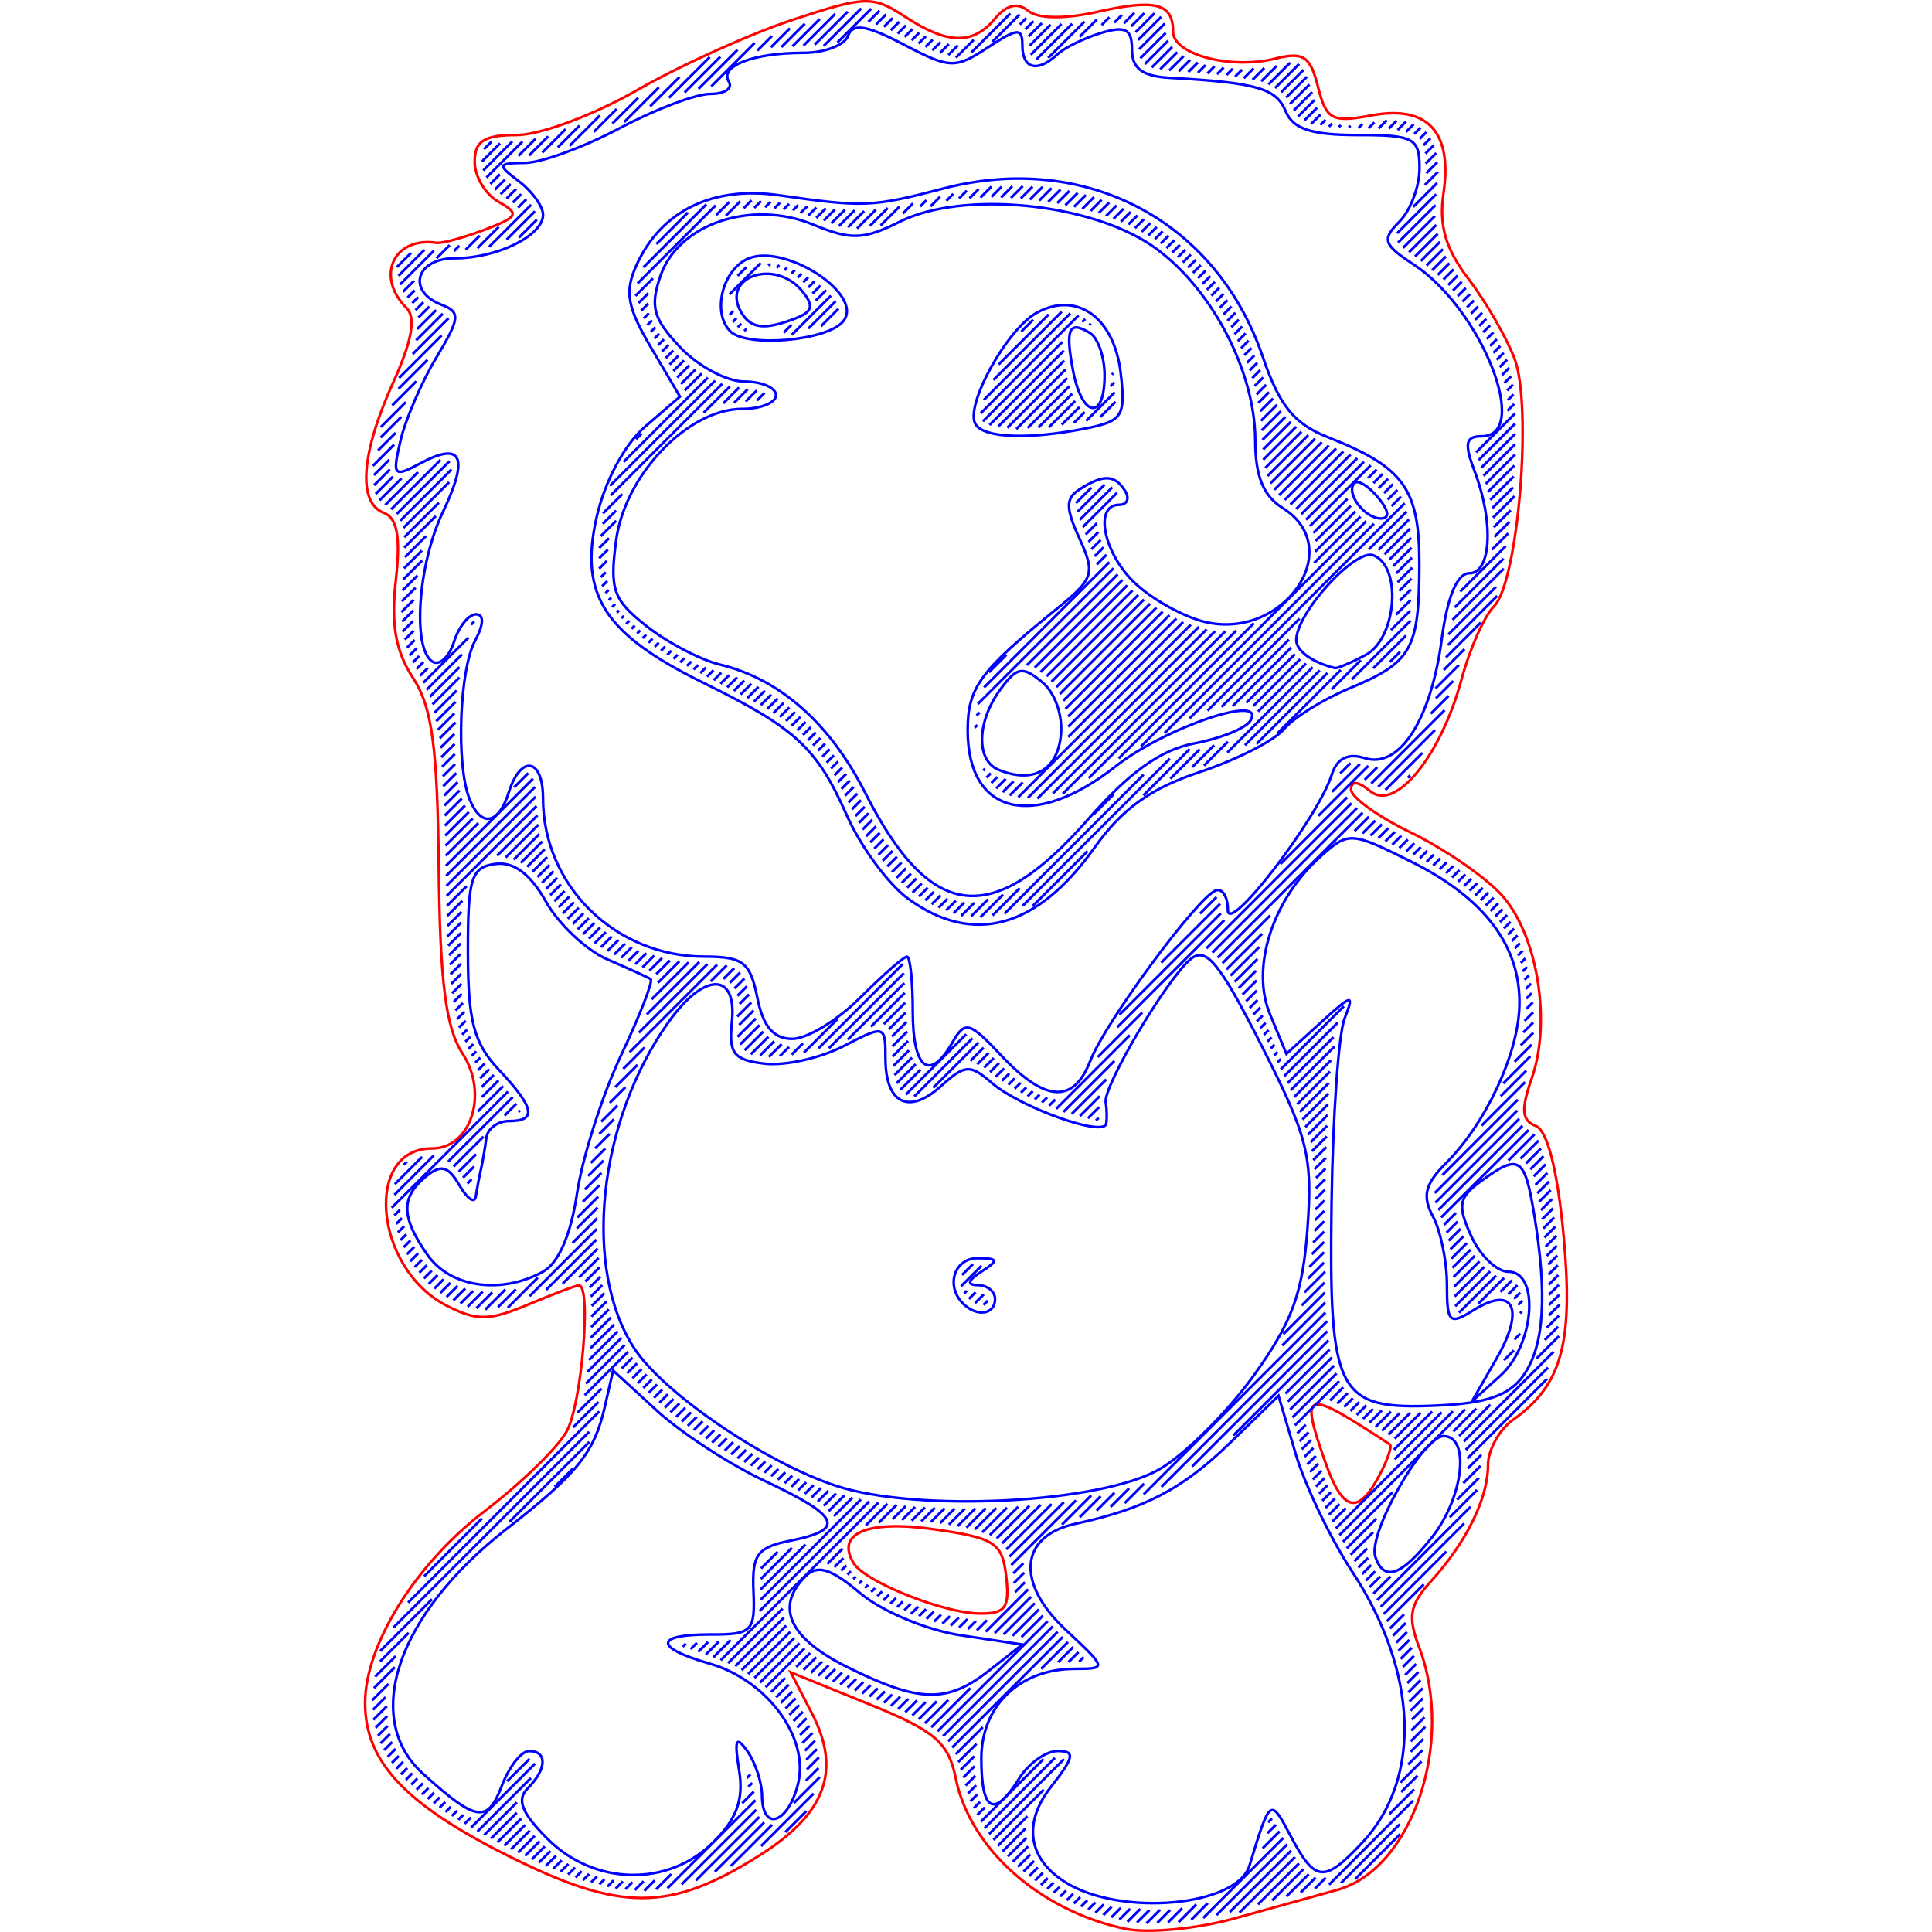 <?xml version="1.0" encoding="UTF-8" standalone="no"?>
<!-- Created with Inkscape (http://www.inkscape.org/) -->

<svg
   xmlns:dc="http://purl.org/dc/elements/1.1/"
   xmlns:cc="http://creativecommons.org/ns#"
   xmlns:rdf="http://www.w3.org/1999/02/22-rdf-syntax-ns#"
   xmlns:svg="http://www.w3.org/2000/svg"
   xmlns="http://www.w3.org/2000/svg"
   xmlns:sodipodi="http://sodipodi.sourceforge.net/DTD/sodipodi-0.dtd"
   xmlns:inkscape="http://www.inkscape.org/namespaces/inkscape"
   width="75mm"
   height="75mm"
   viewBox="0 0 75 75"
   version="1.1"
   id="svg1586"
   inkscape:version="0.92.2 2405546, 2018-03-11"
   sodipodi:docname="75.svg">
  <sodipodi:namedview
     id="base"
     pagecolor="#ffffff"
     bordercolor="#666666"
     borderopacity="1.0"
     inkscape:pageopacity="0.0"
     inkscape:pageshadow="2"
     inkscape:zoom="3.3031093"
     inkscape:cx="121.03123"
     inkscape:cy="68.979071"
     inkscape:document-units="mm"
     inkscape:current-layer="layer1"
     showgrid="false"
     inkscape:window-width="1366"
     inkscape:window-height="703"
     inkscape:window-x="0"
     inkscape:window-y="0"
     inkscape:window-maximized="1" />
  <defs
     id="defs1580" />
  <g
     inkscape:label="Layer 1"
     inkscape:groupmode="layer"
     id="layer1"
     transform="translate(0,-222)">
    <g
       id="g1889">
      <path
         id="path1865"
         d="m 53.501,241.317 c -0.37,-0.446 -0.782,-0.701 -0.916,-0.567 -0.369,0.369 0.38,1.377 1.023,1.377 0.353,0 0.312,-0.305 -0.107,-0.81 z"
         style="fill:none;stroke:#0000ff;stroke-width:0.1;stroke-miterlimit:4;stroke-dasharray:none" />
      <path
         id="path1863"
         d="m 53.015,247.425 c 1.204,-0.644 1.42,-3.439 0.299,-3.869 -0.706,-0.271 -2.992,2.242 -2.992,3.29 0,0.42 0.616,0.867 1.497,1.087 0.092,0.023 0.631,-0.206 1.196,-0.508 z"
         style="fill:none;stroke:#0000ff;stroke-width:0.1;stroke-miterlimit:4;stroke-dasharray:none" />
      <path
         id="path1861"
         d="m 41.179,250.583 c 0.092,-0.792 -0.212,-1.679 -0.722,-2.102 -0.761,-0.632 -0.983,-0.594 -1.622,0.28 -0.919,1.257 -0.956,2.758 -0.075,3.121 1.324,0.547 2.263,0.043 2.419,-1.299 z"
         style="fill:none;stroke:#0000ff;stroke-width:0.1;stroke-miterlimit:4;stroke-dasharray:none" />
      <path
         id="path1859"
         d="m 30.889,234.356 c 0.661,-0.254 0.717,-0.494 0.244,-1.063 -1.078,-1.299 -3.195,-0.522 -2.341,0.86 0.379,0.614 0.897,0.664 2.097,0.204 z"
         style="fill:none;stroke:#0000ff;stroke-width:0.1;stroke-miterlimit:4;stroke-dasharray:none" />
      <path
         id="path1857"
         d="m 28.349,234.861 c -0.687,-0.687 -0.343,-2.272 0.602,-2.778 1.383,-0.74 4.656,1.337 3.777,2.397 -0.624,0.751 -3.738,1.023 -4.379,0.382 z"
         style="fill:none;stroke:#0000ff;stroke-width:0.1;stroke-miterlimit:4;stroke-dasharray:none" />
      <path
         id="path1855"
         d="m 42.88,236.576 c 0,-0.714 -0.255,-1.455 -0.567,-1.648 -0.82,-0.507 -0.97,-0.166 -0.653,1.484 0.348,1.811 1.22,1.928 1.22,0.164 z"
         style="fill:none;stroke:#0000ff;stroke-width:0.1;stroke-miterlimit:4;stroke-dasharray:none" />
      <path
         id="path1853"
         d="m 37.87,238.47 c -0.434,-0.703 1.227,-3.715 2.393,-4.339 1.561,-0.836 2.992,0.204 3.243,2.357 0.194,1.663 0.072,1.858 -1.336,2.14 -2.227,0.445 -3.967,0.382 -4.3,-0.157 z"
         style="fill:none;stroke:#0000ff;stroke-width:0.1;stroke-miterlimit:4;stroke-dasharray:none" />
      <path
         id="path1851"
         d="m 42.24,253.804 c 1.614,-1.838 2.823,-2.701 4.126,-2.946 1.013,-0.19 1.989,-0.583 2.169,-0.874 0.674,-1.09 -3.305,0.252 -5.224,1.763 -3.182,2.504 -5.746,1.882 -5.746,-1.393 0,-1.659 0.468,-2.299 3.436,-4.701 1.46,-1.181 1.526,-1.383 0.903,-2.751 -0.547,-1.2 -0.543,-1.559 0.019,-1.915 0.919,-0.583 1.359,-0.564 1.755,0.077 0.181,0.292 0.075,0.532 -0.234,0.532 -0.995,0 -0.601,1.906 0.633,3.058 0.658,0.614 1.856,1.28 2.662,1.48 3.08,0.765 5.573,-2.841 3.053,-4.415 -0.75,-0.468 -1.063,-1.24 -1.063,-2.618 0,-2.73 -1.76,-6.04 -4.029,-7.576 -2.459,-1.665 -7.349,-2.127 -9.764,-0.922 -1.415,0.706 -1.901,0.723 -3.366,0.117 -2.38,-0.984 -5.218,-0.043 -5.921,1.963 -0.425,1.212 -0.301,1.677 0.746,2.791 0.691,0.735 1.812,1.337 2.492,1.337 0.68,0 1.236,0.239 1.236,0.532 0,0.292 -0.594,0.532 -1.321,0.532 -2.093,0 -4.544,2.558 -4.884,5.099 -0.257,1.917 -0.117,2.312 1.182,3.334 0.811,0.638 2.093,1.309 2.85,1.491 2.323,0.56 4.268,2.277 5.633,4.971 2.539,5.011 4.916,5.295 8.658,1.035 z"
         style="fill:none;stroke:#0000ff;stroke-width:0.1;stroke-miterlimit:4;stroke-dasharray:none" />
      <path
         id="path1849"
         d="m 35.249,256.885 c -0.765,-0.557 -1.834,-2.013 -2.376,-3.234 -1.165,-2.628 -1.974,-3.376 -5.569,-5.145 -3.841,-1.89 -4.821,-3.404 -4.148,-6.408 0.313,-1.396 1.084,-2.842 1.885,-3.533 l 1.355,-1.169 -1.132,-1.919 c -0.92,-1.56 -1.024,-2.157 -0.554,-3.189 0.959,-2.104 2.954,-3.079 5.537,-2.707 3.281,0.473 3.604,0.46 6.375,-0.263 5.51,-1.438 10.594,1.24 12.397,6.53 0.65,1.907 1.215,2.606 2.532,3.126 2.964,1.172 3.557,2.001 3.548,4.963 -0.01,3.277 -0.291,3.773 -2.711,4.784 -1.036,0.433 -2.183,1.147 -2.547,1.586 -0.365,0.439 -1.839,1.189 -3.275,1.667 -1.909,0.634 -3.007,1.424 -4.079,2.934 -2.225,3.134 -4.716,3.814 -7.237,1.978 z"
         style="fill:none;stroke:#0000ff;stroke-width:0.1;stroke-miterlimit:4;stroke-dasharray:none" />
      <path
         id="path1847"
         d="m 42.332,263.17 c 0.553,-1.455 4.144,-6.33 4.862,-6.6 0.259,-0.098 0.471,0.244 0.471,0.758 0,0.994 3.49,-3.551 4.034,-5.255 0.203,-0.636 0.629,-0.85 1.28,-0.643 1.345,0.427 2.573,-1.475 2.991,-4.632 0.217,-1.637 0.598,-2.544 1.066,-2.544 0.854,0 0.96,-1.982 0.21,-3.953 -0.411,-1.082 -0.356,-1.364 0.266,-1.364 1.953,0 0.002,-4.943 -2.632,-6.668 -1.181,-0.774 -1.247,-0.972 -0.557,-1.662 0.431,-0.431 0.783,-1.364 0.783,-2.075 0,-1.177 -0.213,-1.291 -2.409,-1.291 -1.795,0 -2.507,-0.237 -2.791,-0.93 -0.362,-0.883 -1.126,-1.102 -4.502,-1.291 -1.053,-0.059 -1.462,-0.364 -1.462,-1.093 0,-0.801 -0.248,-0.935 -1.196,-0.649 -0.658,0.199 -1.423,0.574 -1.701,0.833 -0.764,0.714 -1.356,0.567 -1.356,-0.338 0,-0.706 -0.173,-0.696 -1.348,0.073 -1.266,0.83 -1.464,0.822 -3.265,-0.121 -1.435,-0.751 -1.976,-0.837 -2.152,-0.339 -0.129,0.365 -0.913,0.665 -1.742,0.665 -1.94,0 -3.263,0.513 -2.889,1.119 0.162,0.262 -0.163,0.476 -0.721,0.476 -0.558,0 -2.14,0.598 -3.515,1.329 -1.375,0.731 -3.025,1.337 -3.668,1.346 -1.084,0.016 -1.101,0.068 -0.238,0.723 0.512,0.388 0.93,0.97 0.93,1.293 0,0.81 -1.779,1.688 -3.42,1.688 -1.515,0 -1.886,1.281 -0.523,1.804 0.746,0.286 0.724,0.517 -0.198,2.05 -0.571,0.95 -1.196,2.398 -1.39,3.218 -0.327,1.388 -0.274,1.449 0.775,0.887 1.611,-0.862 1.89,-0.25 0.864,1.901 -0.968,2.029 -1.193,5.309 -0.399,5.8 0.271,0.168 0.646,-0.177 0.833,-0.766 0.187,-0.589 0.571,-1.071 0.854,-1.071 0.319,0 0.306,0.39 -0.036,1.028 -0.603,1.127 -0.739,4.773 -0.228,6.105 0.443,1.154 1.133,1.055 1.538,-0.222 0.47,-1.48 1.329,-1.331 1.329,0.231 0,3.392 2.801,6.142 6.26,6.146 1.509,0.002 1.784,0.215 2.06,1.597 0.224,1.118 0.629,1.595 1.357,1.595 0.571,0 1.755,-0.718 2.632,-1.595 0.877,-0.877 1.696,-1.595 1.82,-1.595 0.124,0 0.225,0.957 0.225,2.127 0,2.244 0.653,2.75 1.544,1.196 0.488,-0.85 0.653,-0.804 1.909,0.532 1.695,1.803 2.802,1.859 3.441,0.176 z"
         style="fill:none;stroke:#0000ff;stroke-width:0.1;stroke-miterlimit:4;stroke-dasharray:none" />
      <path
         id="path1845"
         d="m 21.057,271.381 c 0.62,-0.332 1.101,-1.425 1.344,-3.057 0.208,-1.397 0.979,-3.811 1.712,-5.365 0.733,-1.554 1.249,-2.881 1.146,-2.949 -0.103,-0.068 -0.857,-0.412 -1.674,-0.763 -0.818,-0.352 -1.894,-1.362 -2.392,-2.246 -0.609,-1.081 -1.254,-1.56 -1.969,-1.462 -0.933,0.127 -1.063,0.546 -1.06,3.429 0.003,2.668 0.227,3.522 1.196,4.553 1.395,1.485 1.496,1.998 0.395,1.998 -0.439,0 -0.834,0.299 -0.878,0.665 -0.045,0.365 -0.137,0.904 -0.204,1.196 -0.068,0.292 -0.158,0.771 -0.201,1.063 -0.043,0.292 -0.329,0.1 -0.636,-0.428 -0.441,-0.758 -0.717,-0.828 -1.313,-0.334 -0.971,0.806 -0.953,1.571 0.073,3.036 0.879,1.255 2.818,1.544 4.461,0.665 z"
         style="fill:none;stroke:#0000ff;stroke-width:0.1;stroke-miterlimit:4;stroke-dasharray:none" />
      <path
         id="path1843"
         d="m 59.146,275.384 c 0.802,-1.145 0.928,-3.105 0.404,-6.276 -0.364,-2.202 -0.583,-2.335 -2.061,-1.254 -0.868,0.635 -0.921,0.936 -0.379,2.127 0.348,0.763 0.996,1.387 1.441,1.387 1.23,0 1.018,2.836 -0.301,4.03 l -1.11,1.005 0.967,-1.685 c 1.096,-1.909 0.652,-2.83 -0.898,-1.862 -0.946,0.591 -1.039,0.503 -1.039,-0.985 0,-0.899 -0.245,-2.092 -0.544,-2.65 -0.422,-0.789 -0.31,-1.25 0.503,-2.063 1.547,-1.547 2.802,-4.23 2.854,-6.101 0.064,-2.302 -1.334,-4.176 -4.174,-5.594 -2.366,-1.182 -2.452,-1.187 -3.53,-0.228 -1.874,1.669 -2.731,4.319 -1.983,6.126 l 0.642,1.549 1.34,-1.219 c 1.227,-1.116 1.304,-1.129 0.919,-0.156 -0.232,0.585 -0.46,3.814 -0.506,7.177 -0.103,7.433 0.203,8.022 4.079,7.853 1.943,-0.085 2.826,-0.393 3.376,-1.178 z"
         style="fill:none;stroke:#0000ff;stroke-width:0.1;stroke-miterlimit:4;stroke-dasharray:none" />
      <path
         id="path1841"
         d="m 53.536,279.296 c 0.326,-0.61 0.514,-1.161 0.417,-1.224 -3.339,-2.189 -3.495,-2.148 -2.516,0.659 0.68,1.951 1.272,2.111 2.099,0.565 z"
         style="fill:none;stroke:#ff0000;stroke-width:0.1;stroke-miterlimit:4;stroke-dasharray:none" />
      <path
         id="path1839"
         d="m 37.387,272.607 c -0.693,-0.693 -0.34,-1.772 0.576,-1.764 0.795,0.007 0.814,0.083 0.133,0.523 -0.532,0.344 -0.576,0.518 -0.133,0.523 0.365,0.005 0.665,0.247 0.665,0.54 0,0.605 -0.711,0.707 -1.24,0.177 z"
         style="fill:none;stroke:#0000ff;stroke-width:0.1;stroke-miterlimit:4;stroke-dasharray:none" />
      <path
         id="path1837"
         d="m 45.026,279.027 c 0.984,-0.575 2.625,-2.209 3.647,-3.632 1.495,-2.081 1.902,-3.198 2.084,-5.716 0.203,-2.803 0.017,-3.542 -1.786,-7.094 -1.641,-3.233 -2.149,-3.851 -2.754,-3.35 -0.927,0.77 -3.403,4.951 -3.293,5.563 0.045,0.25 0.053,0.621 0.018,0.825 -0.09,0.529 -3.342,-0.635 -4.449,-1.592 -0.834,-0.722 -1.036,-0.709 -1.96,0.127 -1.255,1.136 -2.16,0.684 -2.16,-1.078 0,-1.292 -0.024,-1.299 -1.63,-0.468 -0.897,0.464 -2.272,0.769 -3.057,0.678 -1.207,-0.139 -1.403,-0.389 -1.274,-1.627 0.203,-1.941 -1.073,-1.935 -2.458,0.011 -2.753,3.867 -3.35,9.589 -1.323,12.683 1.14,1.74 5.093,4.429 7.826,5.323 3.189,1.044 10.294,0.674 12.568,-0.654 z"
         style="fill:none;stroke:#0000ff;stroke-width:0.1;stroke-miterlimit:4;stroke-dasharray:none" />
      <path
         id="path1835"
         d="m 55.6,281.662 c 1.215,-1.545 1.48,-3.918 0.437,-3.911 -0.803,0.006 -2.944,3.79 -2.647,4.68 0.33,0.99 1.014,0.752 2.21,-0.768 z"
         style="fill:none;stroke:#0000ff;stroke-width:0.1;stroke-miterlimit:4;stroke-dasharray:none" />
      <path
         id="path1833"
         d="m 39.061,283.199 c -0.151,-1.311 -0.435,-1.496 -2.812,-1.834 -2.59,-0.368 -3.826,0.16 -3.105,1.325 0.442,0.715 3.453,1.922 4.854,1.946 1.033,0.018 1.204,-0.214 1.063,-1.437 z"
         style="fill:none;stroke:#ff0000;stroke-width:0.1;stroke-miterlimit:4;stroke-dasharray:none" />
      <path
         id="path1831"
         d="m 38.406,286.844 1.276,-1.004 -2.385,-0.358 c -1.312,-0.197 -3.067,-0.931 -3.899,-1.632 -1.146,-0.964 -1.663,-1.125 -2.129,-0.659 -1.195,1.195 -0.63,2.41 1.644,3.536 2.786,1.379 3.859,1.402 5.494,0.116 z"
         style="fill:none;stroke:#0000ff;stroke-width:0.1;stroke-miterlimit:4;stroke-dasharray:none" />
      <path
         id="path1829"
         d="m 27.695,293.512 c 0.914,-0.914 1.18,-1.659 0.997,-2.791 -0.193,-1.196 -0.122,-1.364 0.316,-0.747 0.311,0.439 0.569,1.216 0.573,1.728 0.012,1.423 1.007,1.106 1.396,-0.445 0.451,-1.798 -1.191,-4.034 -3.436,-4.678 -2.163,-0.62 -2.138,-1.135 0.054,-1.129 1.6,0.005 1.722,-0.119 1.655,-1.668 -0.062,-1.443 0.139,-1.716 1.462,-1.98 2.124,-0.425 1.898,-0.94 -1.013,-2.307 -1.377,-0.647 -3.267,-1.877 -4.201,-2.734 l -1.698,-1.558 -0.321,1.405 c -0.407,1.782 -1.064,2.598 -3.828,4.756 -4.244,3.313 -5.612,7.349 -3.22,9.502 2.059,1.854 2.493,1.921 3.045,0.47 0.285,-0.749 0.763,-1.361 1.062,-1.361 0.718,0 0.693,0.702 -0.052,1.447 -0.441,0.441 -0.24,0.954 0.773,1.967 1.814,1.814 4.689,1.869 6.435,0.123 z"
         style="fill:none;stroke:#0000ff;stroke-width:0.1;stroke-miterlimit:4;stroke-dasharray:none" />
      <path
         id="path1827"
         d="m 48.504,294.426 c 0.812,-2.655 0.806,-2.651 1.61,-1.129 0.941,1.778 1.292,1.808 2.765,0.24 2.328,-2.478 2.175,-6.626 -0.389,-10.531 -0.844,-1.285 -1.832,-3.345 -2.196,-4.579 l -0.662,-2.243 -1.87,1.817 c -1.854,1.801 -3.316,2.567 -6.015,3.152 -2.164,0.469 -2.331,2.29 -0.377,4.116 1.603,1.497 1.607,1.515 0.355,1.515 -2.14,0 -3.63,1.43 -3.63,3.486 0,2.069 0.497,2.328 1.471,0.767 0.365,-0.585 1.038,-1.063 1.495,-1.063 0.688,0 0.644,0.239 -0.259,1.386 -1.11,1.412 -0.895,2.814 0.571,3.72 2.16,1.335 6.647,0.923 7.13,-0.654 z"
         style="fill:none;stroke:#0000ff;stroke-width:0.1;stroke-miterlimit:4;stroke-dasharray:none" />
      <path
         id="path1520"
         d="m 43.677,296.876 c -3.311,-0.701 -6.014,-3.099 -6.572,-5.831 -0.289,-1.412 -0.789,-1.84 -3.374,-2.891 l -3.035,-1.234 0.819,1.584 c 1.155,2.233 0.545,3.897 -2.024,5.519 -3.498,2.208 -5.405,2.209 -9.799,0.004 -3.981,-1.999 -5.519,-3.647 -5.519,-5.916 0,-2.258 1.964,-5.407 4.649,-7.455 1.39,-1.06 2.818,-2.448 3.173,-3.083 0.583,-1.044 0.974,-5.674 0.479,-5.674 -0.113,0 -1.005,0.337 -1.983,0.748 -1.505,0.633 -1.993,0.637 -3.176,0.025 -2.786,-1.441 -3.203,-6.089 -0.547,-6.089 1.524,0 2.205,-2.132 1.181,-3.698 -0.642,-0.982 -0.869,-2.771 -0.917,-7.223 -0.05,-4.673 -0.26,-6.218 -0.998,-7.344 -0.674,-1.029 -0.861,-2.081 -0.669,-3.778 0.191,-1.692 0.061,-2.43 -0.464,-2.631 -1.024,-0.393 -0.887,-2.304 0.361,-5.056 0.73,-1.61 0.894,-2.523 0.52,-2.897 -1.22,-1.22 -0.504,-2.778 1.163,-2.53 0.209,0.031 1.046,-0.196 1.861,-0.506 1.312,-0.499 1.374,-0.622 0.55,-1.084 -0.512,-0.286 -0.93,-0.987 -0.93,-1.558 0,-0.804 0.368,-1.037 1.638,-1.037 0.901,0 2.994,-0.78 4.652,-1.733 1.657,-0.953 4.377,-2.184 6.045,-2.736 2.832,-0.937 3.119,-0.945 4.367,-0.128 1.66,1.088 2.645,1.108 3.505,0.071 0.441,-0.532 0.874,-0.632 1.279,-0.296 0.375,0.311 1.417,0.327 2.691,0.039 2.254,-0.508 2.935,-0.33 2.935,0.769 0,0.889 2.238,1.481 3.964,1.048 1.096,-0.275 1.364,-0.098 1.664,1.099 0.32,1.276 0.54,1.393 2.076,1.105 2.176,-0.408 3.145,0.637 2.796,3.014 -0.185,1.261 0.077,2.165 0.966,3.33 0.671,0.88 1.476,2.272 1.788,3.094 0.707,1.86 0.14,8.687 -0.8,9.627 -0.371,0.371 -0.934,1.637 -1.251,2.812 -0.807,2.997 -2.575,5.167 -3.55,4.357 -0.468,-0.388 -0.743,-0.413 -0.743,-0.067 0,0.302 1.037,1.051 2.304,1.665 1.267,0.613 2.842,1.688 3.499,2.388 1.414,1.505 1.993,4.914 1.215,7.146 -0.429,1.231 -0.395,1.653 0.152,1.863 0.449,0.172 0.842,1.711 1.077,4.224 0.392,4.187 -0.056,5.833 -1.952,7.179 -0.538,0.382 -0.979,1.175 -0.979,1.763 0,1.288 -0.838,2.996 -2.21,4.506 -0.829,0.912 -0.914,1.38 -0.465,2.56 1.404,3.692 -0.265,8.626 -3.189,9.43 -0.722,0.198 -2.509,0.694 -3.971,1.102 -1.462,0.407 -3.376,0.589 -4.253,0.403 z"
         style="fill:none;stroke:#ff0000;stroke-width:0.1;stroke-miterlimit:4;stroke-dasharray:none" />
      <path
         id="path1811"
         style="fill:none;stroke:#0000ff;stroke-width:0.1"
         d="m 19.078,227.501 -0.291,0.291 m -0.077,0.476 0.702,-0.702 m 0.476,-0.077 -1.128,1.128 m 0.124,0.275 1.397,-1.397 m -4.325,4.325 -0.548,0.548 m 4.714,-4.315 0.665,-0.665 m -1.379,1.379 -0.374,0.374 m -3.564,3.564 1.005,-1.005 m 4.805,-4.406 -0.741,0.741 m -1.33,1.33 0.396,-0.396 m -2.764,2.764 -1.309,1.309 m 5.517,-5.118 0.91,-0.91 m -2.132,2.132 -0.394,0.394 m -2.49,2.49 0.514,-0.514 m -1.382,1.382 -0.429,0.429 m 6.007,-5.608 0.843,-0.843 m -2.458,2.458 -0.372,0.372 m -2.043,2.043 0.21,-0.21 m -1.733,1.733 -0.28,0.28 m 6.29,-5.891 1.177,-1.177 m -3.053,3.053 -0.328,0.328 m -1.829,1.829 0.545,-0.545 m -2.385,2.385 -0.234,0.234 m 7.048,-6.649 0.89,-0.89 m -3.509,3.509 -0.324,0.324 m -1.575,1.575 0.829,-0.829 m -2.925,2.925 -0.306,0.306 m 7.644,-7.245 0.997,-0.997 m -4.153,4.153 -1.631,1.631 m -2.744,2.744 0.424,-0.424 m 8.908,-8.509 -1.346,1.346 m -4.564,4.564 1.101,-1.101 m -3.838,3.838 -0.736,0.736 m 9.045,-8.646 1.141,-1.141 m -5.539,5.539 -0.694,0.694 m -3.993,3.993 1.036,-1.036 m 10.362,-9.963 -1.581,1.581 m -9.95,9.95 1.391,-1.391 m 10.551,-10.152 -1.386,1.386 m -11.084,11.084 1.651,-1.651 m 11.487,-11.088 -1.514,1.514 m -11.644,11.644 1.123,-1.123 m 12.703,-12.303 -1.688,1.688 m -12.385,12.385 0.936,-0.936 m 13.806,-13.406 -0.568,0.568 m -14.613,14.613 0.968,-0.968 m 14.909,-14.51 -0.736,0.736 m -15.152,15.152 0.802,-0.802 M 31.244,222.918 30.335,223.826 M 14.675,239.486 15.359,238.803 m 16.465,-16.066 -1.06,1.06 m -16.287,16.287 0.822,-0.822 m 17.125,-16.726 -1.232,1.232 m -16.677,16.677 0.597,-0.597 m 17.798,-17.398 -1.28,1.28 m -17.108,17.108 0.615,-0.615 M 33.432,222.326 31.978,223.78 m -17.396,17.396 0.67,-0.67 m 18.569,-18.17 -1.31,1.31 m -17.775,17.775 0.85,-0.85 m 18.557,-18.158 -0.433,0.433 m -18.757,18.757 1.276,-1.276 m 18.169,-17.77 -0.386,0.386 m -8.532,8.532 1.222,-1.222 m -9.6,9.6 -1.919,1.919 m 19.132,-18.733 0.338,-0.338 m -7.232,7.232 -2.442,2.442 m -9.574,9.574 2.044,-2.044 m 17.46,-17.061 -0.329,0.329 m -9.828,9.828 3.029,-3.029 m -10.254,10.254 -1.987,1.987 m 19.309,-18.91 0.316,-0.316 m -6.853,6.853 -0.508,0.508 m -3.137,3.137 0.678,-0.678 m -7.91,7.91 -1.771,1.771 m 19.455,-19.056 0.305,-0.305 m -6.689,6.689 -0.558,0.558 m -3.387,3.387 0.381,-0.381 m -8.135,8.135 -1.339,1.339 m 19.692,-19.292 0.294,-0.294 m -6.508,6.508 -0.304,0.304 m -3.982,3.982 0.282,-0.282 m -8.253,8.253 -1.227,1.227 m 19.967,-19.568 0.284,-0.284 m -6.397,6.397 -0.265,0.265 m -4.29,4.29 0.2,-0.2 m -8.65,8.65 -0.821,0.821 m 20.207,-19.808 0.283,-0.283 m -6.295,6.295 -0.211,0.211 m -4.574,4.574 0.185,-0.185 m -8.936,8.936 -0.692,0.692 m 20.508,-20.109 0.316,-0.316 m -6.23,6.23 -0.214,0.214 m -4.799,4.799 0.178,-0.178 m -9.059,9.059 -0.734,0.734 m 20.844,-20.445 0.337,-0.337 m -6.2,6.2 -0.21,0.21 m -5.016,5.016 0.185,-0.185 m -9.385,9.385 -0.581,0.581 m 21.187,-20.788 0.374,-0.374 m -6.202,6.202 -0.207,0.207 m -5.231,5.231 0.226,-0.226 m -9.641,9.641 -0.533,0.533 m 21.507,-21.108 0.692,-0.692 m -6.462,6.462 -0.263,0.263 m -2.437,2.437 0.341,-0.341 m -3.023,3.023 -0.26,0.26 m -10.111,10.111 0.475,-0.475 m 23.163,-22.764 -1.512,1.512 m -6.33,6.33 0.311,-0.311 m -2.157,2.157 -1.212,1.212 m -2.478,2.478 0.294,-0.294 m -10.094,10.094 -0.429,0.429 m 22.909,-22.509 1.061,-1.061 m -7.526,7.526 -0.372,0.372 m -1.857,1.857 0.07,-0.07 m -3.558,3.558 -0.349,0.349 m -10.367,10.367 0.41,-0.41 m 23.81,-23.411 -0.255,0.255 m -7.612,7.612 0.435,-0.435 m -2.162,2.162 -0.103,0.103 m -1.825,1.825 0.14,-0.14 m -1.911,1.911 -0.413,0.413 m -10.426,10.426 0.35,-0.35 m 24.058,-23.658 -0.321,0.321 m -7.528,7.528 0.524,-0.524 m -2.245,2.245 -0.099,0.099 m -2.012,2.012 0.15,-0.15 m -1.828,1.828 -0.476,0.476 m -10.486,10.486 0.298,-0.298 m 24.345,-23.946 -0.512,0.512 m -7.366,7.366 0.613,-0.613 m -2.324,2.324 -0.125,0.125 m -2.091,2.091 0.141,-0.141 m -1.78,1.78 -0.565,0.565 m -10.541,10.541 0.287,-0.287 m 24.604,-24.205 -0.809,0.809 m -7.059,7.059 0.63,-0.63 m -2.431,2.431 -0.148,0.148 m -2.076,2.076 0.087,-0.087 m -1.737,1.737 -0.66,0.66 m -1.889,1.889 0.212,-0.212 m -8.632,8.632 -0.242,0.242 m 23.983,-23.584 1.195,-1.195 m -7.204,7.204 -0.735,0.735 m -2.09,2.09 0.197,-0.197 m -3.895,3.895 -3.275,3.275 m -8.038,8.038 0.27,-0.27 m 25.18,-24.781 -1.388,1.388 m -6.458,6.458 0.691,-0.691 m -2.839,2.839 -0.244,0.244 m -7.703,7.703 4.083,-4.083 m -9.348,9.348 -0.122,0.122 m -1.985,1.985 0.301,-0.301 m 25.496,-25.097 -1.413,1.413 m -6.503,6.503 0.728,-0.728 m -3.064,3.064 -0.308,0.308 m -7.831,7.831 4.326,-4.326 m -9.849,9.849 -1.756,1.756 m 25.478,-25.079 0.674,-0.674 m -7.146,7.146 -0.39,0.39 m -3.379,3.379 0.405,-0.405 m -1.351,1.351 -0.3,0.3 m -3.106,3.106 1.017,-1.017 m -4.175,4.175 -0.754,0.754 m -6.846,6.846 1.38,-1.38 m 25.128,-24.729 -0.302,0.302 m -7.044,7.044 0.242,-0.242 m -3.705,3.705 -1.519,1.519 m -2.66,2.66 0.612,-0.612 m -4.776,4.776 -0.516,0.516 m -6.711,6.711 1.151,-1.151 m 25.713,-25.314 -0.295,0.295 m -7.132,7.132 0.372,-0.372 m -4.055,4.055 -1.062,1.062 m -2.882,2.882 0.525,-0.525 m -5.106,5.106 -0.596,0.596 m -6.531,6.531 1.045,-1.045 m 26.2,-25.801 -0.407,0.407 m -6.89,6.89 0.268,-0.268 m -4.457,4.457 -0.679,0.679 m -2.922,2.922 0.429,-0.429 m -5.736,5.736 -0.381,0.381 m -6.399,6.399 0.866,-0.866 m 26.694,-26.295 -0.508,0.508 m -6.683,6.683 0.303,-0.303 m -7.857,7.857 -0.29,0.29 m -6.127,6.127 0.337,-0.337 m -5.912,5.912 -0.751,0.751 m 27.152,-26.752 0.734,-0.734 m -6.828,6.828 -0.354,0.354 m -14.379,14.379 0.299,-0.299 m -5.916,5.916 -0.637,0.637 m 27.176,-26.777 0.897,-0.897 m -6.588,6.588 -0.428,0.428 m -14.734,14.734 0.19,-0.19 m -5.831,5.831 -0.616,0.616 m 27.151,-26.752 0.996,-0.996 m -6.334,6.334 -0.397,0.397 m -15.112,15.112 0.201,-0.201 m -5.935,5.935 -0.54,0.54 m 27.167,-26.768 0.986,-0.986 m -5.957,5.957 -0.434,0.434 m -15.357,15.357 0.119,-0.119 m -5.975,5.975 -0.518,0.518 m 27.312,-26.913 0.904,-0.904 m -5.642,5.642 -0.461,0.461 m -15.608,15.608 0.09,-0.09 m -6.069,6.069 -0.496,0.496 m 27.552,-27.152 0.792,-0.792 m -5.422,5.422 -0.457,0.457 m -15.861,15.861 0.114,-0.114 m -6.213,6.213 -0.475,0.475 m 27.847,-27.448 0.665,-0.665 m -5.23,5.23 -0.494,0.494 m -16.033,16.033 0.088,-0.088 m -6.318,6.318 -0.512,0.512 m 28.186,-27.787 0.56,-0.56 m -5.129,5.129 -0.478,0.478 m -16.217,16.217 0.092,-0.092 m -6.454,6.454 -0.521,0.521 m 28.515,-28.116 0.445,-0.445 m -5.036,5.036 -0.476,0.476 m -16.386,16.386 0.124,-0.124 m -6.589,6.589 -0.588,0.588 m 28.877,-28.478 0.372,-0.372 m -4.986,4.986 -0.475,0.475 m -16.523,16.523 0.124,-0.124 m -6.715,6.715 -0.663,0.663 m 29.238,-28.839 0.297,-0.297 m -4.963,4.963 -0.479,0.479 m -16.622,16.622 0.119,-0.119 m -6.799,6.799 -0.782,0.782 m 29.599,-29.2 0.278,-0.278 m -4.995,4.995 -0.46,0.46 m -16.745,16.745 0.136,-0.136 m -6.884,6.884 -0.919,0.919 m 29.961,-29.561 0.259,-0.259 m -5.033,5.033 -0.454,0.454 m -16.842,16.842 0.157,-0.157 m -6.981,6.981 -1.057,1.057 m 30.322,-29.923 0.24,-0.24 m -5.089,5.089 -0.43,0.43 m -16.919,16.919 0.158,-0.158 m -5.066,5.066 -0.553,0.553 m -2.654,2.654 1.269,-1.269 m 29.647,-29.248 -0.272,0.272 m -5.291,5.291 0.405,-0.405 m -17.241,17.241 -0.16,0.16 m -8.347,8.347 3.381,-3.381 m 27.972,-27.573 -0.38,0.38 m -5.349,5.349 0.411,-0.411 m -17.284,17.284 -0.162,0.162 m -8.579,8.579 3.45,-3.45 m 28.309,-27.91 -0.456,0.456 m -5.399,5.399 0.393,-0.393 m -17.312,17.312 -0.164,0.164 m -8.812,8.812 3.462,-3.462 m 28.77,-28.371 -0.599,0.599 m -5.448,5.448 0.375,-0.375 m -17.324,17.324 -0.163,0.163 m -9.063,9.063 3.487,-3.487 m 29.255,-28.856 -0.844,0.844 m -5.433,5.433 0.35,-0.35 m -4.048,4.048 -0.462,0.462 m -12.981,12.981 0.174,-0.174 m -5.974,5.974 -1.567,1.567 m -1.947,1.947 0.762,-0.762 m 32.319,-31.92 -0.933,0.933 m -5.438,5.438 0.346,-0.346 m -3.696,3.696 -1.942,1.942 m -11.844,11.844 0.178,-0.178 m -6.201,6.201 -1.272,1.272 m -2.269,2.269 0.586,-0.586 m 32.66,-32.261 -0.873,0.873 m -5.416,5.416 0.34,-0.34 m -3.444,3.444 -2.651,2.651 m -11.377,11.377 0.214,-0.214 m -6.461,6.461 -0.997,0.997 m -2.571,2.571 0.547,-0.547 m 32.819,-32.419 -0.812,0.812 m -5.349,5.349 0.329,-0.329 m -3.355,3.355 -3.358,3.358 m -10.745,10.745 0.252,-0.252 m -6.649,6.649 -0.834,0.834 m -2.855,2.855 0.541,-0.541 m 32.933,-32.534 -0.758,0.757 m -5.244,5.244 0.303,-0.303 m -3.266,3.266 -3.798,3.798 m -10.364,10.364 0.292,-0.292 m -6.855,6.855 -0.682,0.682 m -3.062,3.062 0.492,-0.492 m 33.047,-32.648 -0.713,0.713 m -5.169,5.169 0.308,-0.308 m -3.236,3.236 -0.12,0.12 m -3.855,3.855 3.084,-3.084 m -12.934,12.934 -0.336,0.336 m -7.304,7.304 0.577,-0.577 m -3.356,3.356 -0.455,0.455 m 32.96,-32.561 0.639,-0.639 m -5.435,5.435 -0.315,0.315 m -2.985,2.985 0.056,-0.056 m -1.05,1.05 -2.889,2.889 m -10.183,10.183 0.389,-0.389 m -7.281,7.281 -0.472,0.472 m -3.405,3.405 0.418,-0.418 m 33.25,-32.851 -0.485,0.485 m -5.14,5.14 0.303,-0.303 m -4.495,4.495 -2.557,2.557 m -10.264,10.264 0.403,-0.403 m -7.402,7.402 -0.45,0.45 m -3.552,3.552 0.403,-0.403 m 33.377,-32.978 -0.369,0.369 m -5.177,5.177 0.294,-0.294 m -4.655,4.655 -2.259,2.259 m -10.352,10.352 0.417,-0.417 m -7.534,7.534 -0.433,0.433 m -3.682,3.682 0.386,-0.386 m 33.555,-33.156 -0.204,0.204 m -5.337,5.337 0.309,-0.309 m -4.796,4.796 -1.98,1.98 m -10.441,10.441 0.435,-0.435 m -7.67,7.67 -0.416,0.416 m -3.809,3.809 0.366,-0.366 m 33.794,-33.395 -0.121,0.121 m -5.475,5.475 0.308,-0.308 m -4.909,4.909 -1.62,1.62 m -10.621,10.621 0.421,-0.421 m -7.776,7.776 -0.396,0.396 m -3.906,3.906 0.312,-0.312 m 34.125,-33.726 -0.077,0.077 m -5.665,5.665 0.304,-0.304 m -4.995,4.995 -1.31,1.31 m -10.776,10.776 0.408,-0.408 m -7.841,7.841 -0.415,0.415 m -4.004,4.004 0.288,-0.288 m 34.456,-34.057 -0.067,0.067 m -5.854,5.854 0.301,-0.301 m -5.068,5.068 -1.013,1.013 m -10.94,10.94 0.408,-0.408 m -7.91,7.91 -0.433,0.433 m -4.102,4.102 0.276,-0.276 m 34.866,-34.467 -0.147,0.147 m -6.065,6.065 0.309,-0.309 m -3.77,3.77 -0.053,0.053 m -1.947,1.947 0.687,-0.687 m -11.486,11.486 -0.39,0.391 m -7.988,7.988 0.428,-0.428 m -4.388,4.388 -0.262,0.262 m 35.317,-34.918 0.219,-0.219 m -6.192,6.192 -0.309,0.309 m -3.739,3.739 0.136,-0.136 m -1.141,1.141 -0.419,0.419 m -11.42,11.42 0.373,-0.373 m -7.992,7.992 -0.417,0.417 m -4.293,4.293 0.192,-0.192 m 35.706,-35.307 -0.316,0.316 m -6.498,6.498 0.309,-0.309 m -4.057,4.057 -1.115,1.115 m -11.65,11.65 0.355,-0.355 m -8.009,8.009 -0.43,0.43 m -4.363,4.363 0.193,-0.193 m 35.954,-35.555 -0.299,0.299 m -6.713,6.713 0.302,-0.302 m -4.197,4.197 -0.592,0.592 M 30.73,250.173 31.073,249.83 m -7.997,7.997 -0.436,0.436 m -4.456,4.456 0.188,-0.188 m 36.21,-35.811 -0.326,0.326 m -6.908,6.908 0.305,-0.305 m -16.377,16.377 -0.325,0.325 m -8.091,8.091 0.438,-0.438 m -4.81,4.81 -0.17,0.17 m 36.263,-35.863 0.298,-0.298 m -7.073,7.073 -0.308,0.308 m -16.327,16.327 0.306,-0.306 m -7.959,7.959 -0.439,0.439 m -4.628,4.628 0.195,-0.195 m 36.497,-36.098 -0.239,0.239 m -7.257,7.257 0.312,-0.312 m -16.288,16.288 -0.303,0.303 m -8.039,8.039 0.419,-0.419 m -4.928,4.928 -0.26,0.26 m 36.549,-36.149 0.261,-0.261 m -7.279,7.279 -0.291,0.291 M 31.561,250.939 31.85,250.649 m -7.843,7.843 -0.426,0.426 m -4.943,4.943 0.355,-0.355 m 36.537,-36.138 -0.272,0.272 m -7.332,7.332 0.297,-0.297 m -16.192,16.192 -0.274,0.274 m -7.913,7.913 0.424,-0.424 m -5.099,5.099 -0.472,0.472 m -3.018,3.018 0.115,-0.115 m 39.867,-39.468 -0.326,0.326 m -7.283,7.283 0.303,-0.303 m -5.989,5.989 -0.6,0.6 m -9.843,9.843 0.288,-0.288 m -7.684,7.684 -0.41,0.41 m -5.407,5.407 0.642,-0.642 m -2.965,2.965 -1.059,1.059 m 40.017,-39.618 0.408,-0.408 m -7.281,7.281 -0.293,0.293 m -6.349,6.349 1.044,-1.044 m -10.5,10.5 -0.284,0.284 m -7.699,7.699 0.394,-0.394 m -5.249,5.249 -0.986,0.986 m -3.239,3.239 1.529,-1.529 m 38.956,-38.557 -0.427,0.427 m -7.062,7.062 0.277,-0.277 m -5.405,5.405 -1.264,1.264 m -9.657,9.657 0.278,-0.278 m -7.444,7.444 -0.426,0.426 m -9.459,9.459 4.514,-4.514 m 36.104,-35.705 -0.511,0.511 m -6.905,6.905 0.287,-0.287 m -5.333,5.333 -1.333,1.333 m -9.637,9.637 0.304,-0.304 m -7.299,7.299 -0.458,0.458 m -7.543,7.543 2.508,-2.508 m -4.381,4.381 -0.214,0.214 m 39.552,-39.153 0.925,-0.925 m -6.978,6.978 -0.299,0.299 m -6.365,6.365 0.437,-0.437 m -9.731,9.731 -0.323,0.323 m -7.315,7.315 0.489,-0.489 m -5.653,5.653 -0.461,0.461 m -1.982,1.982 1.163,-1.163 m -3.164,3.164 -0.226,0.226 m 38.858,-38.459 1.513,-1.513 m -6.828,6.828 -0.31,0.31 m -6.355,6.355 0.379,-0.379 m -9.641,9.641 -0.33,0.33 m -7.19,7.19 0.531,-0.531 m -5.817,5.817 -0.064,0.064 m -2.315,2.315 0.674,-0.674 m -2.795,2.795 -0.239,0.239 m 38.823,-38.424 1.456,-1.456 m -6.691,6.691 -0.33,0.33 m -6.337,6.337 0.358,-0.358 m -9.589,9.589 -0.338,0.338 m -7.261,7.261 0.83,-0.83 m -7.968,7.968 -0.428,0.428 m -2.428,2.428 0.226,-0.226 m 39.932,-39.533 -1.237,1.237 m -5.689,5.689 0.373,-0.373 m -6.31,6.31 -0.346,0.346 m -9.559,9.559 0.345,-0.345 m -6.55,6.55 -1.435,1.435 m -7.153,7.153 0.165,-0.165 m -2.374,2.374 -0.264,0.264 m 39.028,-38.629 1.058,-1.058 m -6.494,6.494 -0.416,0.416 m -6.271,6.271 0.377,-0.377 m -3.888,3.888 -0.675,0.675 m -5.319,5.319 0.354,-0.354 m -6.279,6.279 -2.037,2.037 m -9.312,9.312 0.286,-0.286 m 39.73,-39.33 -0.882,0.882 m -6.008,6.008 0.496,-0.496 m -6.354,6.354 -4.864,4.864 m -4.994,4.994 0.363,-0.363 m -6.108,6.108 -2.662,2.662 m -8.876,8.876 0.308,-0.308 m 39.668,-39.269 -0.743,0.743 m -6.205,6.205 0.62,-0.62 m -6.345,6.345 -5.267,5.267 m -4.615,4.615 0.371,-0.371 m -5.877,5.877 -3.397,3.397 m -8.341,8.341 0.28,-0.28 m 39.633,-39.234 -0.637,0.637 m -6.396,6.396 0.744,-0.744 m -6.337,6.337 -3.524,3.524 m -1.953,1.953 0.117,-0.117 m -4.167,4.167 -0.379,0.379 m -5.892,5.892 0.622,-0.622 m -3.19,3.19 -0.829,0.829 m -7.915,7.915 0.294,-0.294 m 39.559,-39.16 -0.536,0.536 m -6.586,6.586 0.89,-0.89 m -6.329,6.329 -3.402,3.402 m -2.33,2.33 0.102,-0.102 m -3.932,3.932 -0.386,0.386 m -5.539,5.539 0.417,-0.417 m -3.752,3.752 -0.864,0.864 m -7.428,7.428 0.305,-0.305 m 39.506,-39.107 -0.452,0.452 m -6.78,6.78 1.073,-1.073 m -6.346,6.346 -3.365,3.365 m -6.616,6.616 0.372,-0.372 m -5.422,5.422 -0.396,0.396 m -4.665,4.665 0.608,-0.608 m -7.29,7.29 -0.345,0.345 m 39.391,-38.992 0.393,-0.393 m -6.11,6.11 -1.28,1.28 m -8.406,8.406 3.334,-3.334 m -9.666,9.666 -0.358,0.358 m -5.428,5.428 0.384,-0.384 m -4.93,4.93 -0.627,0.627 m -6.48,6.48 0.36,-0.36 m 39.366,-38.967 -0.367,0.367 m -7.099,7.099 1.404,-1.404 m -6.337,6.337 -3.367,3.367 m -6.72,6.72 0.375,-0.375 m -5.481,5.481 -0.368,0.368 m -5.362,5.362 0.569,-0.569 m -6.349,6.349 -0.394,0.394 m 39.314,-38.915 0.342,-0.342 m -5.958,5.958 -1.585,1.585 m -8.195,8.195 3.401,-3.401 m -9.759,9.759 -0.384,0.384 m -5.557,5.557 0.37,-0.37 m -5.416,5.416 -0.562,0.562 m -5.766,5.766 0.431,-0.431 m 39.137,-38.738 -0.316,0.316 m -7.269,7.269 1.733,-1.733 m -6.406,6.406 -3.502,3.502 m -2.976,2.976 0.07,-0.07 m -3.413,3.413 -0.379,0.379 m -5.826,5.826 0.546,-0.546 m -5.669,5.669 -0.558,0.558 m -5.338,5.338 0.462,-0.462 m 39,-38.601 -0.29,0.29 m -7.305,7.305 1.848,-1.848 m -6.424,6.424 -3.611,3.611 m -2.987,2.987 0.168,-0.168 m -3.462,3.462 -0.375,0.375 m -5.93,5.93 0.559,-0.559 m -5.826,5.826 -0.596,0.596 m -4.955,4.955 0.492,-0.492 m 38.851,-38.452 -0.271,0.271 m -7.294,7.294 1.933,-1.933 m -6.451,6.451 -3.773,3.773 m -2.882,2.882 0.237,-0.237 m -3.544,3.544 -0.37,0.37 m -6.173,6.173 0.71,-0.71 m -5.994,5.994 -0.643,0.643 m -4.55,4.55 0.585,-0.585 m 38.639,-38.24 -0.272,0.272 m -7.235,7.235 1.998,-1.998 m -6.47,6.47 -3.937,3.937 m -2.79,2.79 0.371,-0.371 m -3.678,3.678 -0.357,0.357 m -6.273,6.273 0.75,-0.75 m -6.216,6.216 -0.643,0.643 m -4.133,4.133 0.615,-0.615 m 38.43,-38.031 -0.274,0.274 m -7.171,7.171 2.057,-2.057 m -6.482,6.482 -4.203,4.203 m -2.539,2.539 0.421,-0.421 m -3.773,3.773 -0.357,0.357 m -6.311,6.311 0.726,-0.726 m -6.409,6.409 -0.805,0.805 m -3.58,3.58 0.782,-0.782 m 38.077,-37.678 -0.276,0.276 m -7.101,7.101 2.111,-2.111 m -6.499,6.499 -4.467,4.467 m -2.266,2.266 0.504,-0.504 m -3.923,3.923 -0.356,0.356 m -6.276,6.276 0.681,-0.681 m -6.629,6.629 -0.806,0.806 m -3.062,3.062 0.694,-0.694 m 37.817,-37.417 -0.267,0.267 m -7.058,7.058 2.172,-2.172 m -6.463,6.463 -6.698,6.698 m -3.857,3.857 0.344,-0.344 m -5.96,5.96 -0.545,0.545 m -7.287,7.287 0.959,-0.959 m -2.304,2.304 -1.168,1.168 m 38.003,-37.604 0.26,-0.26 m -5.025,5.025 -2.249,2.249 m -10.797,10.797 6.639,-6.639 m -10.288,10.288 -0.334,0.334 m -6.074,6.074 0.497,-0.497 m -7.176,7.176 -2.609,2.609 m 37.286,-36.887 0.264,-0.264 m -4.896,4.896 -2.361,2.361 m -10.578,10.578 6.57,-6.571 m -10.325,10.325 -0.349,0.349 m -5.897,5.897 0.359,-0.359 m -7.48,7.48 -1.95,1.95 m 36.772,-36.373 0.268,-0.268 m -4.798,4.798 -0.337,0.337 m -2.123,2.123 1.326,-1.326 m -5.14,5.14 -6.293,6.293 m -4.44,4.44 0.345,-0.345 m -5.611,5.611 -0.437,0.437 m -8.892,8.892 1.361,-1.361 m 35.171,-34.772 -0.272,0.272 m -4.785,4.785 0.358,-0.358 m -1.236,1.236 -1.366,1.366 m -9.815,9.815 6.31,-6.31 m -10.462,10.462 -0.376,0.376 m -5.522,5.522 1.302,-1.302 m -9.271,9.271 -0.757,0.757 m 35.736,-35.337 0.288,-0.288 m -4.621,4.621 -0.361,0.361 m -2.463,2.463 1.552,-1.552 m -4.624,4.624 -5.726,5.726 m -5.239,5.239 0.407,-0.407 m -2.383,2.383 -3.269,3.269 m -9.058,9.058 0.553,-0.553 m 35.315,-34.916 -0.279,0.279 m -4.58,4.58 0.345,-0.345 m -1.258,1.258 -1.801,1.801 m -7.588,7.588 5.25,-5.25 m -10.851,10.851 -0.511,0.511 m -5.136,5.136 2.911,-2.911 m -11.781,11.781 -0.419,0.419 m 35.512,-35.113 0.259,-0.259 m -4.412,4.412 -0.375,0.375 m -9.577,9.577 8.742,-8.742 m -14.684,14.684 -0.654,0.654 m -4.792,4.792 2.197,-2.197 m -11.727,11.727 -0.444,0.444 m 35.571,-35.172 0.228,-0.228 m -4.345,4.345 -0.37,0.37 m -8.807,8.807 8.125,-8.125 m -14.399,14.399 -0.877,0.877 m -4.252,4.252 1.314,-1.314 m -11.659,11.659 -0.494,0.494 m 35.563,-35.164 0.221,-0.221 m -4.224,4.224 -8.346,8.346 m -3.732,3.732 0.771,-0.771 m -3.636,3.636 -1.058,1.058 m -4.218,4.218 0.829,-0.829 m -11.591,11.591 -0.591,0.591 m 35.559,-35.16 0.266,-0.266 m -4.175,4.175 -1.465,1.465 m -6.266,6.266 3.574,-3.574 m -6.058,6.058 -5.398,5.398 m -4.482,4.482 0.643,-0.643 m -11.522,11.522 -0.688,0.688 m 34.356,-33.957 1.511,-1.511 m -4.115,4.115 -1.185,1.185 m -6.092,6.092 2.615,-2.615 m -4.623,4.623 -5.708,5.708 m -5.081,5.081 0.566,-0.566 m -11.47,11.47 -0.786,0.786 m 34.467,-34.068 1.415,-1.415 m -4.078,4.078 -0.992,0.992 m -5.892,5.892 2.273,-2.273 m -3.944,3.944 -1.798,1.798 m -4.305,4.305 2.141,-2.141 m -6.999,6.999 -0.582,0.582 m -11.715,11.715 0.923,-0.923 m 34.968,-34.569 -1.314,1.314 m -3.559,3.559 0.839,-0.839 m -4.512,4.512 -1.892,1.892 m -2.946,2.946 1.142,-1.142 m -11.321,11.321 -0.6,0.6 m -11.789,11.789 1.117,-1.117 m 34.835,-34.436 -1.227,1.227 m -3.505,3.505 0.714,-0.714 m -4.327,4.327 -1.817,1.817 m -2.371,2.371 0.851,-0.851 m -11.848,11.848 -0.606,0.606 m -11.877,11.877 1.312,-1.312 m 34.702,-34.303 -1.14,1.14 m -3.474,3.474 0.607,-0.607 m -4.109,4.109 -1.863,1.863 m -2.101,2.101 0.929,-0.929 m -12.262,12.262 -0.679,0.679 m -11.982,11.982 1.506,-1.506 m 34.537,-34.138 -1.022,1.022 m -3.508,3.508 0.566,-0.566 m -3.864,3.864 -3.313,3.313 m -12.837,12.837 0.74,-0.74 m -11.166,11.166 -1.686,1.686 m 35.155,-34.756 0.911,-0.911 m -3.967,3.967 -0.479,0.479 m -5.989,5.989 2.905,-2.905 m -15.505,15.505 -0.776,0.776 m -10.813,10.813 0.416,-0.416 m -1.202,1.202 -0.929,0.929 m 35.51,-35.111 0.804,-0.804 m -3.961,3.961 -0.438,0.438 m -5.56,5.56 2.752,-2.752 m -14.021,14.021 -2.34,2.34 m -10.824,10.824 0.385,-0.385 m -1.497,1.497 -0.987,0.987 m -5.781,5.781 2.247,-2.247 m 40.081,-39.682 -0.834,0.834 m -3.766,3.766 0.564,-0.564 m -2.708,2.708 -2.473,2.473 m -14.081,14.081 2.254,-2.254 m -12.842,12.842 -0.354,0.354 m -8.711,8.711 7.422,-7.422 m 35.381,-34.982 -0.659,0.659 m -3.99,3.99 0.742,-0.742 m -1.912,1.912 -1.125,1.125 m -15.475,15.475 1.757,-1.757 m -12.883,12.883 -0.338,0.338 m -9.491,9.491 7.601,-7.601 m 35.725,-35.326 -0.586,0.586 m -5.527,5.527 2.276,-2.276 m -16.577,16.577 -0.513,0.513 m -12.699,12.699 0.332,-0.332 m -2.425,2.425 -3.099,3.099 m -5.02,5.02 2.012,-2.012 m 41.778,-41.379 -0.634,0.634 m -4.607,4.607 1.271,-1.271 m -16.197,16.197 -0.448,0.448 m -12.754,12.754 0.326,-0.326 m -3.272,3.272 -0.701,0.701 m -6.777,6.777 1.109,-1.109 m 42.585,-42.186 -1.763,1.763 m -2.73,2.731 0.392,-0.392 m -15.768,15.768 -0.376,0.376 m -12.817,12.817 0.32,-0.32 m -10.347,10.347 -0.798,0.798 m 41.911,-41.512 1.894,-1.894 m -19.586,19.586 -0.349,0.349 m -12.836,12.836 0.33,-0.33 m -10.597,10.597 -0.812,0.812 m 41.87,-41.471 1.987,-1.987 M 38.98,263.475 38.655,263.8 m -12.847,12.847 0.341,-0.341 m -11.065,11.065 -0.637,0.637 m 41.779,-41.38 1.851,-1.851 m -18.896,18.896 -0.282,0.282 m -12.872,12.872 0.346,-0.346 m -11.403,11.403 -0.491,0.491 M 56.214,247.039 58.12,245.134 m -18.728,18.728 -0.247,0.247 m -12.896,12.896 0.352,-0.352 m -11.582,11.582 -0.527,0.527 m 41.64,-41.241 1.35,-1.35 m -17.865,17.865 -0.228,0.228 m -12.921,12.921 0.357,-0.357 m -11.791,11.791 -0.453,0.453 m 41.464,-41.065 0.808,-0.808 m -4.423,4.423 -0.402,0.402 m -5.443,5.443 0.643,-0.643 m -7.387,7.387 -0.208,0.208 m -12.934,12.934 0.351,-0.351 m -12,12 -0.378,0.378 m 41.056,-40.657 0.906,-0.906 m -3.844,3.844 -1.078,1.078 m -6.634,6.634 2.288,-2.288 m -7.274,7.274 -0.2,0.2 m -12.957,12.957 0.341,-0.341 m -12.136,12.136 -0.365,0.365 m 40.967,-40.568 0.672,-0.672 m -3.294,3.294 -1.942,1.942 m -7.719,7.719 3.934,-3.934 m -7.036,7.036 -0.187,0.187 m -13.001,13.001 0.331,-0.331 m -12.274,12.274 -0.313,0.313 m 40.632,-40.233 0.691,-0.691 m -2.77,2.77 -0.489,0.489 m -3.271,3.271 2.593,-2.593 m -4.771,4.771 -4.158,4.158 m -2.922,2.922 0.202,-0.202 m -12.926,12.926 -0.32,0.32 m -12.353,12.353 0.307,-0.307 m 40.722,-40.323 -2.848,2.848 m -6.398,6.398 5.632,-5.632 m -8.124,8.124 -1.727,1.727 m -1.888,1.888 0.239,-0.239 m -12.999,12.999 -0.325,0.325 m -12.43,12.43 0.271,-0.271 m 40.225,-39.826 -2.205,2.205 m -6.44,6.44 5.618,-5.618 m -8.82,8.82 -2.857,2.857 m -13.116,13.116 0.326,-0.326 m -12.564,12.564 -0.263,0.263 m 38.395,-37.996 1.437,-1.437 m -2.321,2.321 -5.631,5.631 m -5.984,5.984 1.978,-1.978 m -14.798,14.798 -0.328,0.328 m -12.572,12.572 0.248,-0.248 m 38.934,-38.535 -0.094,0.095 m -2.067,2.067 0.556,-0.556 m -3.834,3.834 -1.85,1.85 m -5.849,5.849 1.338,-1.338 m -14.233,14.233 -0.329,0.329 m -12.627,12.627 0.251,-0.251 m 37.384,-36.985 -0.498,0.498 m -5.28,5.28 1.383,-1.383 m -6.304,6.304 -0.771,0.771 m -13.289,13.289 0.33,-0.33 m -12.759,12.759 -0.239,0.239 m 37.24,-36.84 0.441,-0.442 m -4.762,4.762 -1.112,1.112 m -5.537,5.537 0.434,-0.434 m -13.457,13.457 -0.323,0.323 m -12.718,12.718 0.246,-0.246 m 37.48,-37.081 -0.385,0.385 m -5.583,5.583 0.89,-0.89 m -6.168,6.168 -0.104,0.104 m -13.397,13.397 0.311,-0.311 m -12.827,12.827 -0.257,0.257 m 37.405,-37.006 0.367,-0.367 m -5.391,5.391 -0.671,0.671 m -18.675,18.675 0.298,-0.298 m -12.859,12.859 -0.244,0.244 m 37.444,-37.045 0.349,-0.349 m -5.617,5.617 -0.548,0.548 m -10.886,10.886 0.42,-0.42 m -7.81,7.81 -0.285,0.285 m -12.837,12.837 0.232,-0.232 m 37.584,-37.185 -0.331,0.331 m -5.948,5.948 0.414,-0.414 m -10.684,10.684 -0.793,0.793 m -7.375,7.375 0.281,-0.281 m -12.931,12.931 -0.219,0.219 m 37.525,-37.126 0.313,-0.313 m -6.087,6.087 -0.306,0.306 m -11.082,11.082 0.104,-0.104 m -7.048,7.048 -0.288,0.288 m -12.902,12.902 0.204,-0.204 m 37.656,-37.257 -0.294,0.294 m -6.212,6.212 0.277,-0.277 m -11.054,11.054 -0.26,0.26 m -7.152,7.152 0.294,-0.294 m -13.01,13.01 -0.202,0.202 m 37.579,-37.18 0.286,-0.286 m -6.391,6.391 -0.228,0.228 m -10.937,10.937 0.339,-0.339 m -7.166,7.166 -0.301,0.301 m -12.933,12.933 0.192,-0.192 m 37.676,-37.277 -0.28,0.28 m -6.452,6.452 0.204,-0.204 m -10.784,10.784 -0.169,0.169 m -7.192,7.192 0.31,-0.31 m -10.738,10.738 -0.87,0.87 m -1.649,1.649 0.24,-0.24 m 37.632,-37.233 -0.275,0.275 m -6.571,6.571 0.183,-0.183 m -17.664,17.664 -0.336,0.336 m -12.963,12.963 2.487,-2.487 m 35.39,-34.991 -0.27,0.27 m -6.688,6.688 0.16,-0.16 m -17.493,17.493 -0.361,0.361 m -12.974,12.974 2.074,-2.074 m 35.803,-35.404 -0.28,0.28 m -6.799,6.799 0.147,-0.147 m -17.321,17.321 -0.415,0.415 m -12.948,12.948 1.269,-1.269 m 36.591,-36.192 -0.288,0.288 m -6.905,6.905 0.134,-0.134 m -17.141,17.141 -0.48,0.48 m -2.431,2.431 0.648,-0.648 m -3.565,3.565 -0.121,0.121 m -7.45,7.45 1.004,-1.004 m 36.825,-36.426 -0.282,0.282 m -7.011,7.011 0.13,-0.13 m -16.945,16.945 -0.606,0.606 m -2.635,2.635 1.207,-1.207 m -3.687,3.687 -0.246,0.246 m -7.495,7.495 0.92,-0.92 m 36.878,-36.479 -0.276,0.276 m -7.117,7.117 2.448,-2.448 m -19.071,19.071 -0.727,0.727 m -2.844,2.844 1.743,-1.743 m -3.782,3.782 -0.385,0.385 m -7.527,7.527 0.811,-0.811 m 36.957,-36.557 -0.293,0.293 m -7.2,7.2 2.08,-2.08 m -18.51,18.51 -3.895,3.895 m -2.129,2.129 0.509,-0.509 m -7.336,7.336 -0.733,0.733 m 37.427,-37.028 0.297,-0.297 m -5.795,5.795 -1.784,1.784 m -20.486,20.486 4.245,-4.245 m -5.378,5.378 -0.673,0.673 m -7.58,7.58 0.651,-0.651 m 37.011,-36.612 -0.295,0.295 m -7.365,7.365 1.694,-1.694 m -17.709,17.709 -6.12,6.12 m -7.596,7.596 0.569,-0.569 m 37.031,-36.632 -0.305,0.305 m -7.435,7.435 1.429,-1.429 m -17.219,17.219 -0.839,0.839 m -1.496,1.496 0.597,-0.597 m -2.332,2.332 -2.117,2.117 m -7.613,7.613 0.5,-0.5 m 37.011,-36.612 -0.301,0.301 m -7.505,7.505 1.274,-1.274 m -16.823,16.823 -0.686,0.686 m -1.732,1.732 0.353,-0.353 m -2.31,2.31 -1.89,1.89 m -7.619,7.619 0.447,-0.447 m 36.964,-36.565 -0.288,0.288 m -7.586,7.586 1.128,-1.128 m -16.426,16.426 -0.504,0.504 m -2.005,2.005 0.206,-0.206 m -2.339,2.339 -1.729,1.729 m -7.597,7.597 0.394,-0.394 m 36.917,-36.518 -0.278,0.278 m -7.662,7.662 1.005,-1.005 m -16.045,16.045 -0.509,0.509 m -2.118,2.118 0.132,-0.132 m -2.354,2.354 -1.634,1.634 m -7.568,7.568 0.331,-0.331 m 36.834,-36.434 -0.257,0.257 m -7.711,7.711 0.883,-0.883 m -15.646,15.646 -0.517,0.517 m -2.266,2.266 0.101,-0.101 m -2.392,2.392 -1.547,1.547 m -7.523,7.523 0.301,-0.301 m 36.71,-36.311 -0.238,0.238 m -7.76,7.76 0.762,-0.762 m -15.247,15.247 -0.526,0.526 m -2.414,2.414 0.114,-0.114 m -2.434,2.434 -1.527,1.527 m -7.452,7.452 0.271,-0.271 m 36.586,-36.187 -0.221,0.221 m -7.806,7.806 0.638,-0.638 m -14.848,14.848 -0.534,0.534 m -2.563,2.563 0.122,-0.122 m -2.465,2.465 -1.512,1.512 m -7.38,7.38 0.242,-0.242 m 36.424,-36.025 -0.2,0.2 m -7.875,7.875 0.574,-0.574 m -14.444,14.444 -0.568,0.568 m -2.676,2.676 0.152,-0.152 m -2.518,2.518 -0.541,0.541 m -0.973,0.973 0.545,-0.545 m -7.61,7.61 -0.241,0.241 m 36.294,-35.895 0.187,-0.187 m -7.622,7.622 -0.509,0.509 m -14.146,14.146 0.62,-0.62 m -3.214,3.214 -0.184,0.184 m -2.862,2.862 0.491,-0.491 m -1.066,1.066 -0.495,0.495 m -7.178,7.178 0.23,-0.23 m 36.039,-35.64 -0.181,0.181 m -8.007,8.007 0.445,-0.445 m -13.611,13.611 -0.688,0.688 m -2.88,2.88 0.215,-0.215 m -2.591,2.591 -0.44,0.44 m -1.169,1.169 0.446,-0.446 m -7.291,7.291 -0.2,0.2 m 35.844,-35.445 0.172,-0.172 m -7.824,7.824 -0.366,0.366 m -13.575,13.575 0.755,-0.755 m -3.489,3.489 -0.219,0.219 m -2.8,2.8 0.407,-0.407 m -1.279,1.279 -0.396,0.396 m -6.913,6.913 0.24,-0.24 m 35.532,-35.133 -0.171,0.171 m -8.097,8.097 0.354,-0.354 m -12.762,12.762 -0.829,0.829 m -3.018,3.018 0.215,-0.215 m -2.619,2.619 -0.381,0.381 m -1.4,1.4 0.381,-0.381 m -6.847,6.847 -0.28,0.28 M 59.231,260.387 59.434,260.184 m -8.004,8.004 -0.351,0.351 m -12.944,12.944 0.956,-0.956 m -3.74,3.74 -0.245,0.245 m -2.77,2.77 0.354,-0.354 m -1.521,1.521 -0.366,0.366 m -6.523,6.523 0.273,-0.273 m 34.908,-34.509 -0.21,0.21 m -8.187,8.187 0.349,-0.349 m -11.887,11.887 -1.102,1.101 m -3.059,3.059 0.284,-0.284 m -2.689,2.689 -0.341,0.341 m -1.67,1.67 0.364,-0.364 m -2.181,2.181 -0.138,0.138 m -4.349,4.349 0.34,-0.34 m 34.517,-34.118 -0.246,0.246 m -8.206,8.206 0.357,-0.357 m -11.446,11.446 -1.268,1.268 m -3.017,3.017 0.272,-0.272 m -2.71,2.71 -0.336,0.336 m -1.844,1.844 0.361,-0.361 m -2.219,2.219 -0.149,0.149 m -4.04,4.04 0.406,-0.406 m 34.099,-33.7 -0.333,0.333 m -8.155,8.155 0.376,-0.376 m -11.008,11.008 -1.492,1.492 m -2.934,2.934 0.277,-0.277 m -2.731,2.731 -0.33,0.33 m -2.033,2.033 0.386,-0.386 m -2.275,2.275 -0.453,0.453 m -3.341,3.341 0.59,-0.59 m 33.459,-33.06 -0.386,0.386 m -8.156,8.156 0.426,-0.426 M 40.825,280.389 39.067,282.147 m -2.802,2.802 0.269,-0.269 m -2.738,2.738 -0.325,0.325 m -2.222,2.222 0.389,-0.389 m -2.308,2.308 -3.418,3.418 m 33.123,-32.723 0.488,-0.488 m -8.121,8.121 -0.476,0.476 m -11.74,11.74 2.112,-2.112 m -4.421,4.421 -0.293,0.293 m -2.829,2.829 0.32,-0.32 m -2.361,2.361 -0.414,0.414 m -4.842,4.842 2.899,-2.899 m 30.101,-29.702 -0.661,0.661 m -7.965,7.965 0.568,-0.568 m -9.63,9.63 -2.514,2.514 m -2.347,2.347 0.311,-0.311 m -2.866,2.866 -0.32,0.32 m -2.711,2.711 0.468,-0.468 m -2.312,2.312 -2.463,2.463 m 31.34,-30.941 1.051,-1.051 m -8.01,8.01 -0.615,0.615 m -9.556,9.556 1.135,-1.135 m -2.635,2.635 -0.389,0.389 m -2.104,2.104 0.328,-0.328 m -2.928,2.928 -0.322,0.322 m -3.023,3.023 0.487,-0.487 m -2.109,2.109 -1.917,1.917 m 30.506,-30.107 0.994,-0.994 m -7.808,7.808 -0.801,0.801 m -8.726,8.726 0.814,-0.814 m -2.968,2.968 -0.402,0.402 m -1.785,1.785 0.31,-0.31 m -2.937,2.937 -0.358,0.358 m -3.773,3.773 1.008,-1.008 m -1.849,1.849 -1.602,1.602 m 29.143,-28.744 1.688,-1.688 m -7.786,7.786 -0.885,0.885 m -7.962,7.962 0.692,-0.692 m -3.474,3.474 -0.383,0.383 m -1.485,1.485 0.394,-0.394 m -3.054,3.054 -0.395,0.395 m -5.321,5.321 2.039,-2.039 m 27.337,-26.937 -2.924,2.924 m -6.177,6.177 1.61,-1.61 m -7.597,7.597 -0.718,0.718 m -4.847,4.847 1.647,-1.647 m -4.316,4.316 -0.456,0.456 m -4.654,4.654 0.815,-0.815 m 27.596,-27.197 -3.202,3.202 m -5.922,5.922 1.666,-1.666 m -7.028,7.028 -0.754,0.754 m -5.045,5.045 1.409,-1.409 m -4.09,4.09 -0.515,0.515 M 55.72,268.687 l 3.256,-3.256 m -7.523,7.523 -7.056,7.056 m -5.436,5.436 1.209,-1.209 m -3.809,3.809 -0.696,0.696 m 20.168,-19.769 3.271,-3.271 m -7.585,7.585 -6.434,6.434 m -5.778,5.778 1.02,-1.02 m -3.513,3.513 -0.906,0.906 m 20.037,-19.638 3.394,-3.394 m -7.813,7.813 -5.247,5.247 m -6.626,6.626 0.831,-0.831 m -2.813,2.813 -1.519,1.519 m 22.401,-22.002 1.018,-1.018 m -3.053,3.053 -0.464,0.464 m -8.172,8.172 3.687,-3.687 m -10.899,10.899 -4.273,4.273 m 22.626,-22.226 0.704,-0.704 m -3.145,3.145 -0.427,0.427 m -6.254,6.254 1.714,-1.714 m -10.751,10.751 -4.257,4.257 m 22.633,-22.234 0.576,-0.576 m -3.117,3.117 -0.461,0.461 m -6.244,6.244 1.71,-1.71 m -10.646,10.646 -4.251,4.251 m 22.601,-22.202 0.511,-0.511 m -3.107,3.107 -0.508,0.508 m -6.219,6.219 1.702,-1.702 m -10.532,10.532 -4.293,4.293 m 22.575,-22.176 0.464,-0.464 m -3.057,3.057 -0.601,0.601 m -6.168,6.168 1.71,-1.71 m -10.427,10.427 -1.042,1.042 m -3.314,3.314 1.05,-1.05 m 21.915,-21.515 -0.461,0.461 m -3.223,3.223 0.707,-0.707 m -5.105,5.105 -1.718,1.718 m -9.19,9.19 0.586,-0.586 m -3.756,3.756 -0.708,0.708 m 22.477,-22.078 0.457,-0.457 m -2.884,2.884 -0.825,0.825 m -4.793,4.793 0.514,-0.514 m -1.455,1.455 -0.331,0.331 m -8.88,8.88 0.388,-0.388 m -4.045,4.045 -0.527,0.527 m 22.45,-22.051 0.453,-0.453 m -2.766,2.766 -0.976,0.976 m -4.548,4.548 0.409,-0.409 m -1.519,1.519 -0.349,0.349 m -8.558,8.558 0.18,-0.18 m -4.235,4.235 -0.446,0.446 m 22.429,-22.03 0.427,-0.427 m -2.627,2.627 -1.15,1.15 m -4.291,4.291 0.341,-0.341 m -1.628,1.628 -0.355,0.355 m -13.053,13.053 0.381,-0.381 m 22.425,-22.026 -0.425,0.425 m -3.374,3.374 1.356,-1.356 m -5.078,5.078 -0.347,0.347 m -1.779,1.779 0.343,-0.343 m -13.092,13.092 -0.316,0.316 m 22.332,-21.932 0.424,-0.424 m -2.254,2.254 -1.44,1.44 m -3.971,3.971 0.374,-0.374 m -1.962,1.962 -0.332,0.332 m -13.079,13.079 0.267,-0.267 m 22.44,-22.041 -0.422,0.422 m -2.572,2.572 1.005,-1.005 m -5.086,5.086 -0.389,0.389 m -2.059,2.059 0.32,-0.32 m -13.126,13.126 -0.243,0.243 m 22.195,-21.796 0.421,-0.421 m -1.729,1.729 -0.448,0.448 m -5.084,5.084 0.483,-0.483 m -2.346,2.346 -0.333,0.333 m -13.023,13.023 0.288,-0.288 m 22.209,-21.809 -0.393,0.393 m -1.49,1.49 0.349,-0.349 m -4.908,4.908 -0.592,0.592 m -2.318,2.318 0.333,-0.333 m -10.91,10.91 -2.433,2.433 m 22.025,-21.626 0.355,-0.355 m -1.44,1.44 -0.243,0.243 m -5.123,5.122 0.684,-0.684 m -2.793,2.793 -0.332,0.332 m -12.983,12.983 2.727,-2.727 m 19.52,-19.121 -0.363,0.363 m -1.177,1.177 0.168,-0.168 m -4.362,4.362 -0.843,0.843 m -2.564,2.564 0.332,-0.332 m -10.358,10.358 -2.91,2.91 m 21.721,-21.322 0.376,-0.376 m -1.414,1.414 -0.068,0.069 m -4.868,4.868 1.002,-1.002 m -3.318,3.318 -0.371,0.371 m -12.89,12.89 1.952,-1.952 m 19.994,-19.595 -0.388,0.388 m -6.01,6.01 1.481,-1.481 m -3.591,3.591 -0.413,0.413 m -12.857,12.857 1.15,-1.15 m 20.646,-20.246 -0.401,0.401 m -1.337,1.337 0.226,-0.226 m -3.052,3.052 -1.826,1.826 m -2.414,2.414 0.522,-0.522 m -12.434,12.434 -0.89,0.89 m 21.203,-20.804 0.42,-0.42 m -1.777,1.777 -0.386,0.386 m -6.522,6.522 4.541,-4.541 m -16.558,16.558 -0.723,0.723 m 20.927,-20.528 0.467,-0.467 m -3.636,3.636 -4.883,4.883 m -12.678,12.678 0.593,-0.593 m 20.573,-20.174 -0.517,0.516 m -3.55,3.55 0.891,-0.891 m -3.244,3.244 -1.93,1.93 m -12.619,12.619 0.484,-0.484 m 20.517,-20.118 -0.868,0.868 m -3.007,3.007 1.213,-1.213 m -4.428,4.428 -1.144,1.144 m -12.549,12.549 0.411,-0.411 m 20.171,-19.771 -3.486,3.486 m -4.398,4.398 0.874,-0.874 m -13.015,13.015 -0.333,0.333 m 16.944,-16.545 3.194,-3.194 m -7.02,7.02 -0.496,0.496 m -12.397,12.398 0.302,-0.302 m 19.574,-19.175 -3.098,3.098 m -4.23,4.23 0.38,-0.38 m -12.433,12.433 -0.269,0.269 m 16.569,-16.17 0.529,-0.529 m -4.277,4.277 -0.352,0.352 m -12.221,12.221 0.248,-0.248 m 16.573,-16.174 -0.671,0.671 m -3.782,3.782 0.36,-0.36 m -12.25,12.25 -0.226,0.226 m 15.654,-15.255 0.847,-0.847 m -3.823,3.823 -0.417,0.417 m -12.01,12.01 0.228,-0.228 m 15.953,-15.554 -1.062,1.062 m -2.963,2.963 0.668,-0.668 m -12.323,12.323 -0.249,0.249 m 12.05,-11.651 3.627,-3.627 m -15.155,15.155 -0.248,0.248 m 11.919,-11.52 3.232,-3.232 m -14.628,14.628 -0.243,0.243 M 53.72,284.656 56.146,282.231 m -13.621,13.621 -0.282,0.282 m 11.596,-11.197 1.432,-1.432 m -12.426,12.426 -0.322,0.322 m 11.434,-11.035 0.548,-0.548 m -11.352,11.352 -0.323,0.323 m 11.246,-10.847 0.495,-0.495 m -11.061,11.061 -0.368,0.368 m 11.062,-10.663 0.414,-0.414 m -10.745,10.745 -0.419,0.419 m 10.835,-10.436 0.421,-0.421 m -10.444,10.444 -0.501,0.501 m 10.609,-10.21 0.429,-0.429 m -10.185,10.185 -0.48,0.48 m 10.321,-9.922 0.43,-0.43 m -9.86,9.86 -0.524,0.524 m 10.04,-9.64 0.429,-0.429 m -9.552,9.552 -0.498,0.498 m 9.708,-9.309 0.427,-0.427 m -5.684,5.684 -0.148,0.148 m -3.885,3.885 0.547,-0.547 m 9.253,-8.854 -0.47,0.47 m -5.471,5.471 0.328,-0.328 m -3.091,3.091 -0.689,0.689 m 8.966,-8.567 0.513,-0.513 m -5.554,5.554 -0.659,0.659 m -2.77,2.77 0.64,-0.64 m 8.352,-7.953 -0.48,0.48 m -8.049,8.049 3.111,-3.111 m 5.448,-5.049 -0.462,0.462 m -7.583,7.583 2.747,-2.747 m 5.328,-4.929 -0.512,0.512 m -7.047,7.047 2.384,-2.384 m 5.208,-4.809 -0.565,0.565 m -6.649,6.649 2.157,-2.157 m 4.983,-4.584 -0.497,0.497 m -5.926,5.926 1.592,-1.592 m 4.794,-4.395 -0.557,0.557 m -5.277,5.277 1.214,-1.214 m 4.583,-4.184 -0.818,0.818 m -4.426,4.426 0.866,-0.866 m 4.225,-3.826 -0.636,0.636 m -3.903,3.903 0.581,-0.581 m 3.825,-3.426 -0.959,0.959 m -2.895,2.895 0.422,-0.422 m 3.39,-2.991 -3.26,3.26 m 0.463,-0.064 2.282,-2.282 m 0.015,0.384 -1.742,1.742"
         inkscape:connector-curvature="0" />
    </g>
  </g>
</svg>
